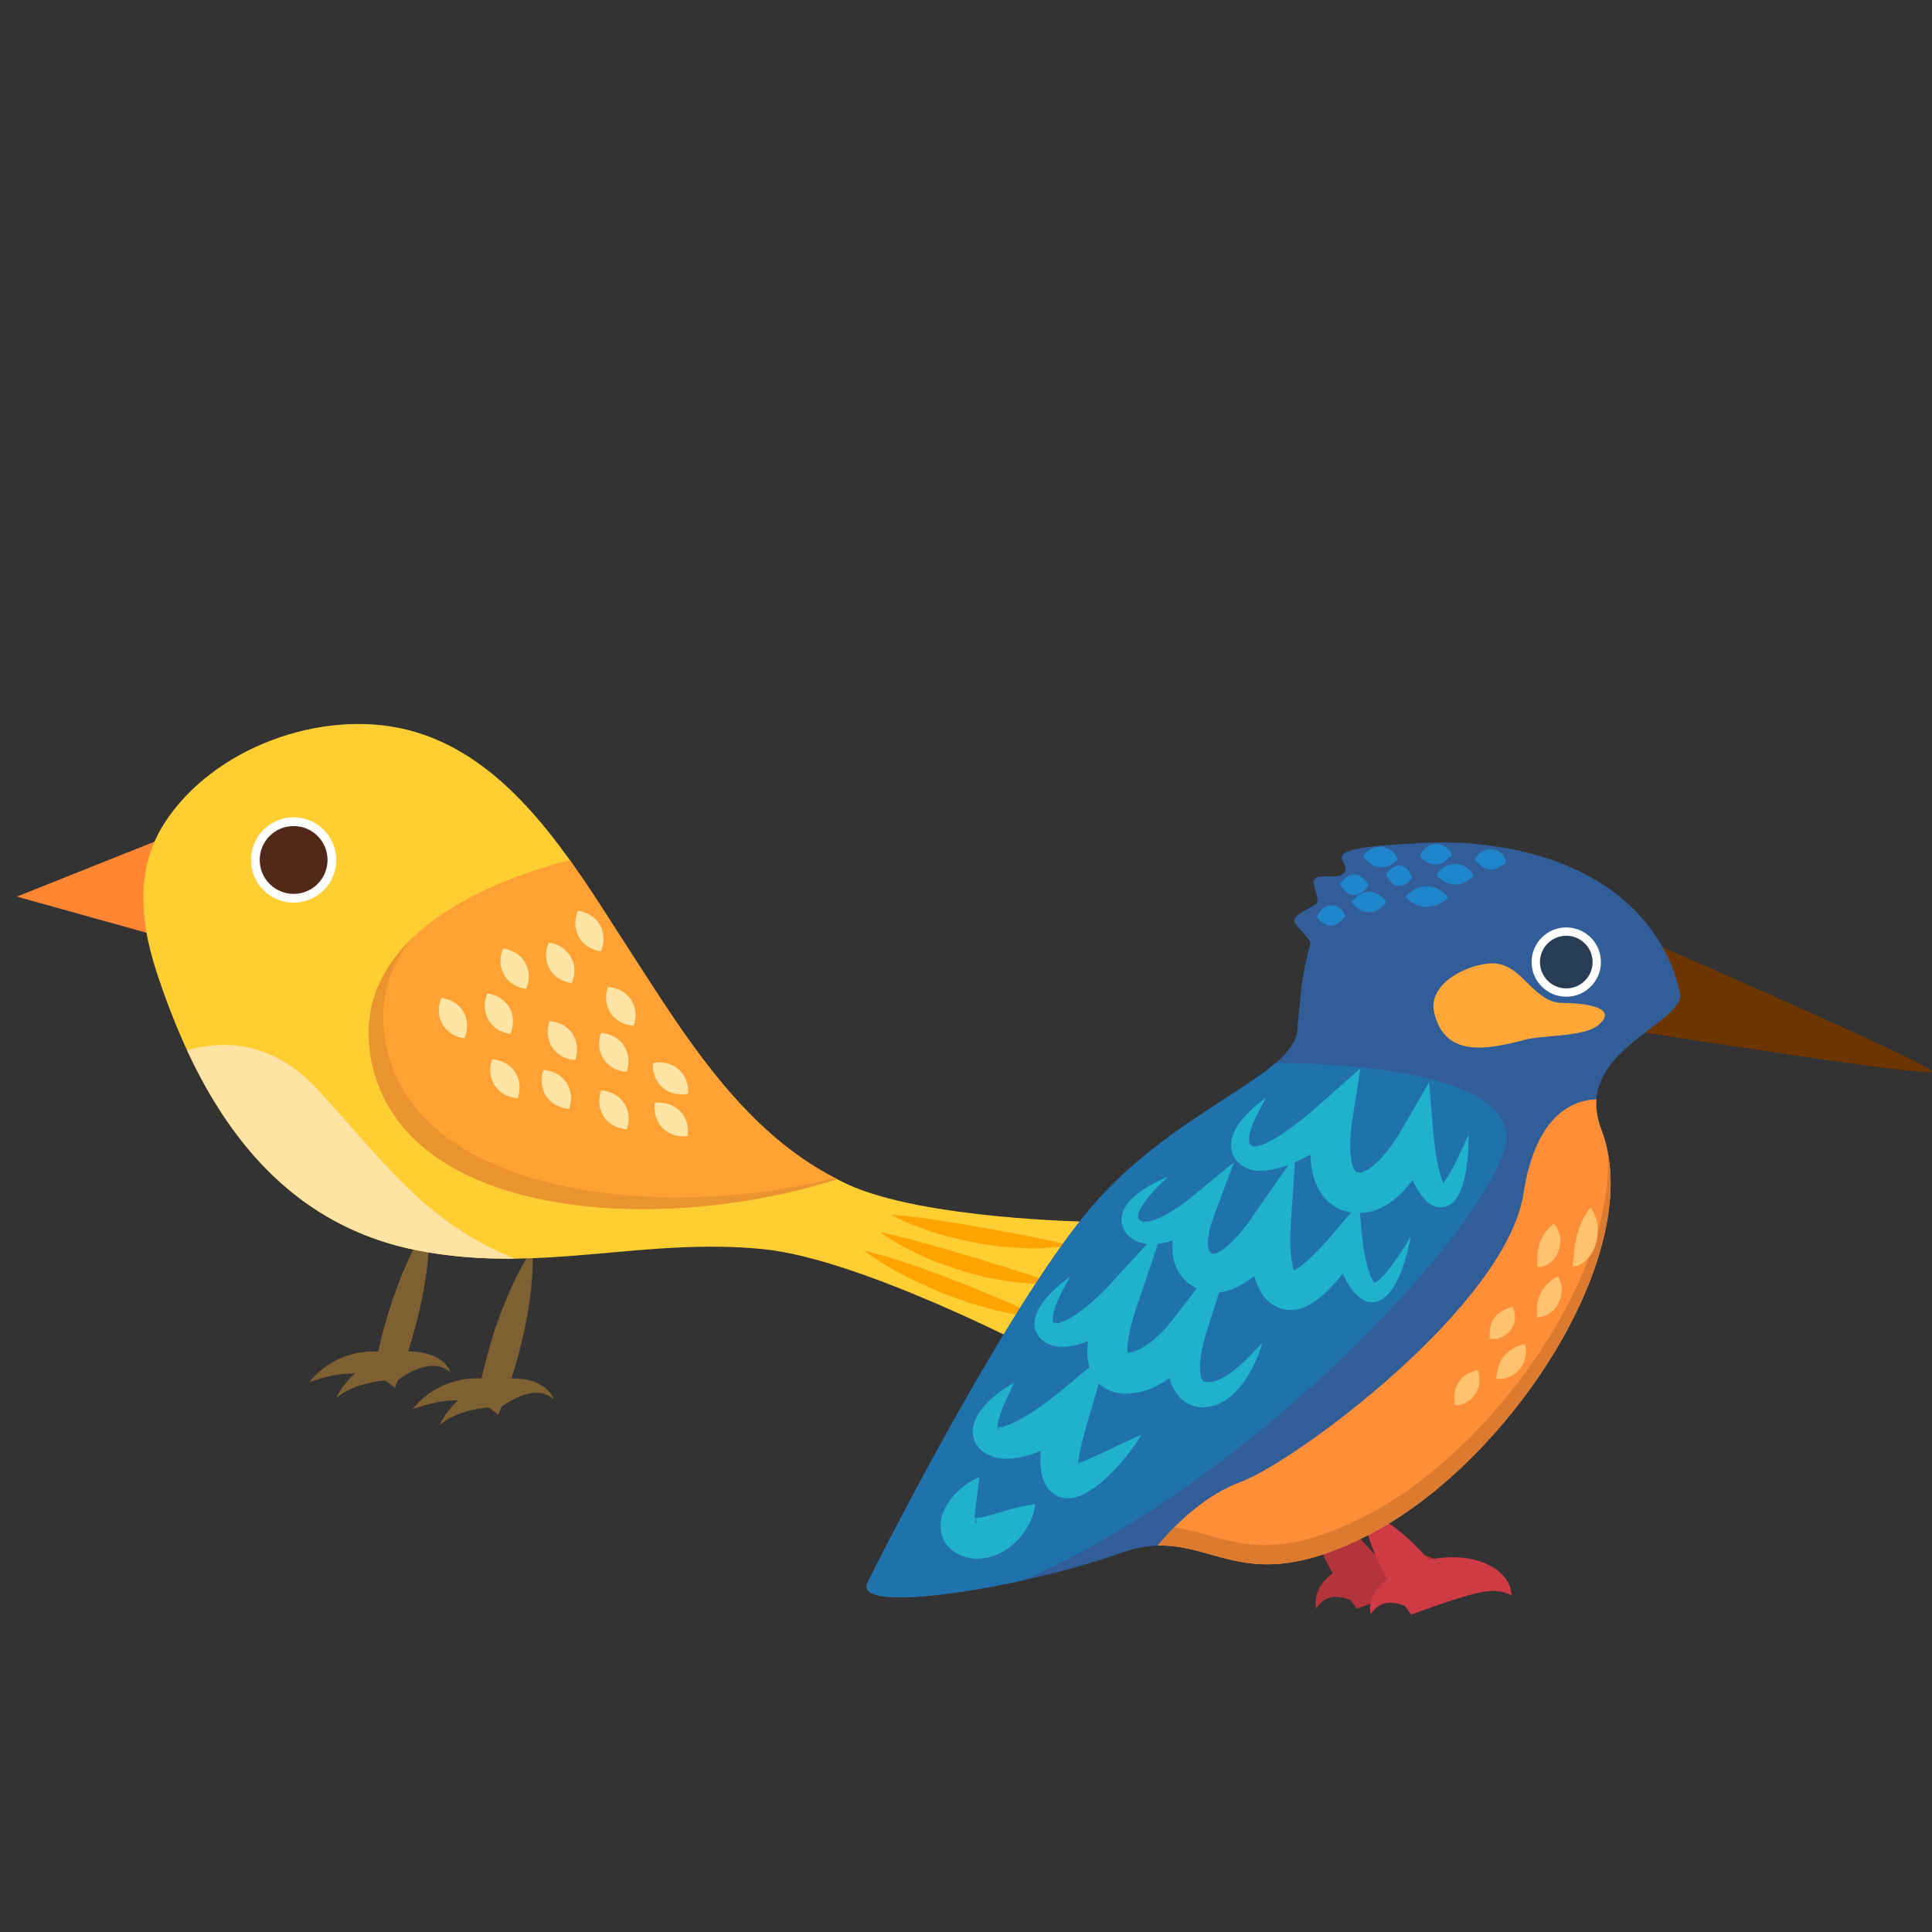 <?xml version="1.0" encoding="utf-8"?>
<!-- Generator: Adobe Illustrator 16.0.0, SVG Export Plug-In . SVG Version: 6.00 Build 0)  -->
<!DOCTYPE svg PUBLIC "-//W3C//DTD SVG 1.1//EN" "http://www.w3.org/Graphics/SVG/1.1/DTD/svg11.dtd">
<svg version="1.1" id="Capa_1" xmlns="http://www.w3.org/2000/svg" xmlns:xlink="http://www.w3.org/1999/xlink" x="0px" y="0px"
	 width="300px" height="300px" viewBox="0 0 300 300" enable-background="new 0 0 300 300" xml:space="preserve">
<rect x="0" y="0" width="300" height="300" fill="#333333" stroke="none"/>
<g>
	<g>
		<g>
			<path fill="#7E6033" d="M82.663,194.032c0.033,0.512,0.057,1.021,0.05,1.521c-0.007,0.5,0.002,1.005-0.024,1.5
				c-0.036,0.995-0.113,1.978-0.214,2.955c-0.203,1.952-0.51,3.876-0.89,5.779c-0.377,1.904-0.857,3.78-1.376,5.645
				c-0.27,0.929-0.543,1.857-0.85,2.776c-0.294,0.923-0.622,1.836-0.96,2.746l-1.019,2.742l-1.764-1.386
				c-0.044-0.035-0.296-0.144-0.482-0.204c-0.197-0.078-0.418-0.13-0.63-0.201c-0.437-0.119-0.889-0.228-1.354-0.288
				c-0.463-0.085-0.94-0.129-1.422-0.147c-0.484-0.038-0.972-0.021-1.47-0.008c-0.493,0.039-1.001,0.059-1.504,0.146
				c-0.51,0.062-1.018,0.163-1.533,0.278c-0.525,0.091-1.029,0.262-1.561,0.396c-0.52,0.159-1.039,0.344-1.59,0.503
				c0.179-0.218,0.368-0.426,0.56-0.636c0.194-0.206,0.377-0.436,0.595-0.616c0.436-0.355,0.846-0.786,1.334-1.094l0.724-0.494
				l0.77-0.428c0.258-0.148,0.524-0.279,0.801-0.388c0.275-0.113,0.549-0.239,0.832-0.343c0.57-0.189,1.15-0.368,1.75-0.492
				c0.599-0.119,1.211-0.208,1.833-0.245c0.621-0.042,1.25-0.021,1.886,0.025c0.321,0.031,0.636,0.07,0.963,0.136
				c0.343,0.064,0.611,0.116,1.075,0.271l-2.782,1.356c0.183-0.954,0.377-1.904,0.604-2.846c0.215-0.944,0.462-1.88,0.714-2.814
				c0.523-1.863,1.087-3.715,1.752-5.538c0.663-1.824,1.399-3.628,2.239-5.403c0.421-0.887,0.865-1.768,1.351-2.637
				c0.233-0.437,0.504-0.863,0.757-1.295S82.369,194.452,82.663,194.032z"/>
		</g>
		<g>
			<path fill="#7E6033" d="M75.679,214.432c0,0,0.043-0.01,0.125-0.027c0.095-0.021,0.252-0.064,0.407-0.09
				c0.326-0.064,0.779-0.137,1.324-0.195c0.543-0.061,1.179-0.101,1.861-0.099c0.686,0.013,1.409,0.042,2.137,0.185
				c0.357,0.048,0.722,0.16,1.066,0.252c0.345,0.097,0.681,0.254,0.992,0.375c0.307,0.173,0.597,0.323,0.851,0.501
				c0.244,0.202,0.475,0.373,0.659,0.561c0.166,0.201,0.318,0.386,0.453,0.549c0.126,0.162,0.193,0.339,0.267,0.462
				c0.132,0.254,0.207,0.398,0.207,0.398s-0.13-0.098-0.359-0.268c-0.118-0.077-0.235-0.193-0.407-0.277
				c-0.169-0.077-0.359-0.164-0.566-0.26c-0.211-0.074-0.457-0.115-0.69-0.177c-0.247-0.038-0.516-0.04-0.771-0.06
				c-0.277,0.029-0.542,0.027-0.82,0.08c-0.281,0.06-0.549,0.096-0.828,0.192c-0.545,0.143-1.083,0.383-1.567,0.608
				c-0.486,0.238-0.926,0.488-1.29,0.721c-0.364,0.23-0.656,0.437-0.844,0.583c-0.104,0.074-0.146,0.122-0.189,0.157
				c-0.055,0.043-0.083,0.066-0.083,0.066L75.679,214.432z"/>
		</g>
		<g>
			<path fill="#7E6033" d="M77.402,218.514c0,0-0.15,0.001-0.412,0.002c-0.225-0.007-0.567-0.005-1.018,0.035
				c-0.447,0.016-0.954,0.101-1.518,0.17c-0.286,0.03-0.557,0.108-0.852,0.163c-0.288,0.064-0.595,0.115-0.886,0.196
				c-0.289,0.09-0.578,0.181-0.863,0.27c-0.286,0.094-0.587,0.169-0.835,0.299c-0.263,0.121-0.517,0.237-0.758,0.348
				c-0.235,0.121-0.5,0.201-0.678,0.344c-0.794,0.54-1.324,0.899-1.324,0.899s0.33-0.571,0.824-1.428
				c0.117-0.235,0.313-0.413,0.488-0.647c0.187-0.226,0.383-0.465,0.587-0.712c0.2-0.264,0.447-0.472,0.689-0.708
				c0.249-0.233,0.501-0.472,0.754-0.709c0.26-0.229,0.537-0.429,0.806-0.643c0.272-0.204,0.536-0.433,0.81-0.605
				c0.543-0.357,1.054-0.715,1.52-0.968c0.448-0.27,0.867-0.484,1.179-0.631c0.275-0.135,0.432-0.212,0.432-0.212L77.402,218.514z"
				/>
		</g>
	</g>
	<g>
		<g>
			<path fill="#7E6033" d="M66.616,189.848c0.033,0.512,0.057,1.021,0.05,1.521c-0.007,0.5,0.002,1.005-0.024,1.5
				c-0.036,0.995-0.113,1.979-0.214,2.955c-0.203,1.953-0.51,3.877-0.89,5.78c-0.377,1.904-0.857,3.779-1.376,5.644
				c-0.27,0.93-0.543,1.858-0.85,2.777c-0.294,0.923-0.622,1.836-0.96,2.746l-1.019,2.743l-1.764-1.388
				c-0.044-0.034-0.296-0.143-0.482-0.204c-0.197-0.077-0.418-0.129-0.63-0.2c-0.437-0.119-0.889-0.228-1.354-0.288
				c-0.463-0.085-0.94-0.129-1.422-0.147c-0.484-0.039-0.972-0.021-1.47-0.009c-0.493,0.039-1.001,0.06-1.504,0.147
				c-0.51,0.061-1.018,0.162-1.533,0.278c-0.525,0.09-1.029,0.262-1.561,0.396c-0.52,0.159-1.039,0.344-1.59,0.503
				c0.179-0.218,0.368-0.426,0.56-0.636c0.194-0.206,0.377-0.436,0.595-0.616c0.437-0.355,0.847-0.786,1.335-1.094l0.724-0.494
				l0.771-0.428c0.258-0.148,0.524-0.279,0.801-0.388c0.275-0.114,0.549-0.239,0.832-0.344c0.57-0.188,1.15-0.368,1.75-0.491
				c0.599-0.12,1.211-0.208,1.833-0.246c0.621-0.041,1.25-0.021,1.886,0.026c0.321,0.031,0.637,0.07,0.964,0.136
				c0.343,0.064,0.61,0.117,1.075,0.271l-2.782,1.355c0.183-0.954,0.377-1.904,0.604-2.846c0.215-0.944,0.462-1.88,0.714-2.814
				c0.523-1.863,1.087-3.716,1.752-5.539c0.663-1.824,1.399-3.628,2.239-5.402c0.421-0.888,0.865-1.769,1.351-2.637
				c0.233-0.438,0.504-0.864,0.757-1.296S66.322,190.268,66.616,189.848z"/>
		</g>
		<g>
			<path fill="#7E6033" d="M59.632,210.248c0,0,0.043-0.01,0.125-0.027c0.094-0.021,0.252-0.064,0.407-0.09
				c0.327-0.064,0.78-0.137,1.324-0.195c0.543-0.061,1.179-0.101,1.86-0.099c0.686,0.014,1.409,0.042,2.137,0.186
				c0.357,0.048,0.722,0.16,1.066,0.251c0.346,0.098,0.681,0.255,0.992,0.375c0.307,0.174,0.598,0.324,0.851,0.502
				c0.244,0.202,0.475,0.373,0.659,0.561c0.166,0.201,0.318,0.386,0.453,0.549c0.126,0.162,0.194,0.339,0.267,0.462
				c0.132,0.254,0.207,0.398,0.207,0.398s-0.13-0.098-0.359-0.268c-0.118-0.077-0.235-0.193-0.407-0.277
				c-0.168-0.077-0.359-0.164-0.566-0.26c-0.211-0.074-0.457-0.116-0.69-0.177c-0.247-0.038-0.516-0.04-0.771-0.06
				c-0.278,0.028-0.542,0.027-0.82,0.08c-0.281,0.06-0.549,0.096-0.828,0.191c-0.545,0.144-1.083,0.384-1.567,0.609
				c-0.486,0.237-0.926,0.488-1.291,0.72c-0.364,0.231-0.656,0.437-0.844,0.583c-0.104,0.074-0.146,0.122-0.188,0.158
				c-0.055,0.043-0.084,0.065-0.084,0.065L59.632,210.248z"/>
		</g>
		<g>
			<path fill="#7E6033" d="M61.354,214.33c0,0-0.149,0-0.412,0.001c-0.225-0.006-0.567-0.004-1.018,0.036
				c-0.447,0.016-0.954,0.101-1.518,0.17c-0.286,0.03-0.557,0.108-0.851,0.163c-0.288,0.064-0.596,0.115-0.886,0.196
				c-0.289,0.09-0.578,0.181-0.863,0.27c-0.286,0.094-0.587,0.168-0.835,0.299c-0.263,0.12-0.517,0.236-0.758,0.347
				c-0.235,0.122-0.5,0.201-0.678,0.344c-0.794,0.54-1.324,0.899-1.324,0.899s0.33-0.571,0.824-1.428
				c0.117-0.235,0.313-0.413,0.488-0.646c0.187-0.227,0.383-0.465,0.587-0.712c0.2-0.264,0.447-0.472,0.689-0.708
				c0.249-0.233,0.501-0.472,0.754-0.709c0.26-0.23,0.537-0.429,0.806-0.644c0.273-0.203,0.536-0.432,0.81-0.604
				c0.543-0.357,1.054-0.715,1.52-0.968c0.448-0.27,0.867-0.484,1.178-0.631c0.275-0.135,0.432-0.212,0.432-0.212L61.354,214.33z"/>
		</g>
	</g>
	<polygon fill="#FF8633" points="27.43,129.324 2.614,139.224 28.375,146.406 	"/>
	<path fill="#FFCE33" d="M25.544,127.802c7.549-11.733,24.414-17.772,37.616-14.501c16.069,3.979,25.614,20.421,33.987,33.347
		c7.519,11.606,15.229,24.457,26.643,32.673c2.538,1.825,5.127,3.323,7.767,4.554c11.709,5.455,37.736,5.844,37.736,5.844
		l-8.932,19.746c0,0-26.852-14.003-41.834-15.497c-18.797-1.877-34.685,3.953-53.783,0.179
		c-23.353-4.618-34.191-24.321-40.369-43.022C21.25,141.668,21.524,134.051,25.544,127.802z"/>
	<g>
		<circle fill="#FFFFFF" cx="45.594" cy="133.535" r="6.625"/>
		<circle fill="#522918" cx="45.594" cy="133.535" r="5.266"/>
	</g>
	<path fill="#FFA133" d="M57.841,165.467c5.542,24.063,44.936,26.345,72.142,17.634c-2.097-1.072-4.163-2.318-6.193-3.78
		c-11.414-8.216-19.124-21.066-26.643-32.673c-2.706-4.178-5.537-8.722-8.668-13.095C78.756,136.017,53.032,144.593,57.841,165.467z
		"/>
	<path fill="#EA942F" d="M60.105,162.976c-1.631-7.076,0.25-12.738,3.825-17.228c-4.976,4.83-8.036,11.265-6.089,19.719
		c5.542,24.063,44.936,26.345,72.142,17.634c-0.107-0.056-0.215-0.116-0.321-0.173C102.608,189.754,65.317,185.603,60.105,162.976z"
		/>
	<g>
		<g>
			<path fill="#FFE5A5" d="M89.737,141.434c0,0,0.045,0.007,0.129,0.02c0.079,0.016,0.219,0.025,0.35,0.065
				c0.285,0.065,0.649,0.182,1.027,0.356c0.754,0.35,1.475,0.979,1.924,1.763c0.448,0.784,0.625,1.723,0.539,2.551
				c-0.043,0.415-0.129,0.789-0.22,1.067s-0.173,0.456-0.173,0.456s-0.194-0.019-0.48-0.083c-0.285-0.065-0.651-0.181-1.03-0.355
				c-0.756-0.349-1.474-0.979-1.919-1.765c-0.445-0.786-0.618-1.726-0.535-2.553c0.042-0.414,0.128-0.788,0.217-1.066
				c0.033-0.132,0.096-0.257,0.123-0.333C89.721,141.476,89.737,141.434,89.737,141.434z"/>
		</g>
		<g>
			<path fill="#FFE5A5" d="M78.12,147.278c0,0,0.045,0.007,0.129,0.02c0.079,0.016,0.219,0.025,0.35,0.065
				c0.285,0.065,0.649,0.182,1.027,0.357c0.754,0.35,1.475,0.979,1.924,1.763c0.448,0.784,0.625,1.723,0.539,2.551
				c-0.043,0.415-0.129,0.789-0.22,1.067c-0.09,0.279-0.173,0.456-0.173,0.456s-0.194-0.02-0.48-0.084
				c-0.286-0.064-0.651-0.181-1.03-0.355c-0.756-0.349-1.474-0.979-1.919-1.765c-0.445-0.786-0.619-1.727-0.535-2.554
				c0.042-0.414,0.128-0.788,0.217-1.066c0.033-0.132,0.096-0.257,0.123-0.333C78.104,147.32,78.12,147.278,78.12,147.278z"/>
		</g>
		<g>
			<path fill="#FFE5A5" d="M75.673,154.266c0,0,0.045,0.007,0.129,0.021c0.079,0.016,0.219,0.025,0.35,0.064
				c0.285,0.065,0.649,0.183,1.027,0.356c0.754,0.351,1.475,0.979,1.924,1.764c0.448,0.783,0.625,1.723,0.54,2.551
				c-0.043,0.415-0.13,0.789-0.22,1.067c-0.09,0.279-0.173,0.456-0.173,0.456s-0.194-0.02-0.48-0.084
				c-0.286-0.064-0.651-0.181-1.03-0.355c-0.756-0.349-1.474-0.979-1.92-1.766c-0.445-0.785-0.619-1.727-0.535-2.554
				c0.043-0.414,0.128-0.787,0.217-1.065c0.033-0.133,0.096-0.258,0.123-0.334C75.657,154.308,75.673,154.266,75.673,154.266z"/>
		</g>
		<g>
			<path fill="#FFE5A5" d="M84.394,166.146c0,0,0.045,0.004,0.13,0.012c0.08,0.011,0.22,0.011,0.353,0.042
				c0.289,0.046,0.66,0.139,1.048,0.288c0.776,0.3,1.536,0.881,2.035,1.634c0.499,0.753,0.736,1.678,0.705,2.51
				c-0.016,0.417-0.078,0.796-0.149,1.08s-0.143,0.466-0.143,0.466s-0.195-0.007-0.485-0.052c-0.289-0.046-0.662-0.139-1.051-0.287
				c-0.777-0.299-1.535-0.882-2.031-1.637c-0.496-0.755-0.73-1.682-0.701-2.513c0.016-0.416,0.077-0.795,0.147-1.078
				c0.024-0.134,0.079-0.264,0.101-0.341C84.379,166.189,84.394,166.146,84.394,166.146z"/>
		</g>
		<g>
			<path fill="#FFE5A5" d="M101.682,171.266c0,0,0.045-0.005,0.129-0.014c0.081-0.006,0.218-0.033,0.354-0.029
				c0.292-0.011,0.675,0.008,1.085,0.078c0.819,0.142,1.679,0.562,2.316,1.201c0.637,0.641,1.052,1.502,1.185,2.323
				c0.066,0.412,0.08,0.796,0.065,1.088c-0.015,0.293-0.048,0.485-0.048,0.485s-0.193,0.032-0.485,0.044
				c-0.293,0.012-0.677-0.005-1.087-0.075c-0.821-0.141-1.678-0.563-2.313-1.205c-0.634-0.644-1.047-1.507-1.181-2.327
				c-0.067-0.411-0.082-0.794-0.068-1.086c-0.002-0.137,0.026-0.273,0.032-0.354C101.677,171.311,101.682,171.266,101.682,171.266z"
				/>
		</g>
		<g>
			<path fill="#FFE5A5" d="M93.331,169.316c0,0,0.045,0.004,0.13,0.012c0.08,0.011,0.22,0.011,0.353,0.042
				c0.289,0.046,0.66,0.139,1.049,0.289c0.775,0.3,1.536,0.88,2.035,1.633c0.499,0.753,0.737,1.679,0.706,2.511
				c-0.016,0.417-0.078,0.796-0.149,1.08s-0.143,0.466-0.143,0.466s-0.195-0.007-0.485-0.052c-0.289-0.046-0.662-0.139-1.051-0.288
				c-0.777-0.299-1.535-0.881-2.031-1.636c-0.496-0.756-0.73-1.683-0.701-2.514c0.015-0.416,0.076-0.795,0.146-1.078
				c0.024-0.134,0.079-0.264,0.101-0.341C93.317,169.359,93.331,169.316,93.331,169.316z"/>
		</g>
		<g>
			<path fill="#FFE5A5" d="M101.39,165.077c0,0,0.044-0.008,0.128-0.023c0.08-0.012,0.215-0.049,0.352-0.055
				c0.29-0.033,0.673-0.044,1.088-0.004c0.828,0.08,1.716,0.435,2.399,1.025c0.683,0.591,1.161,1.419,1.355,2.229
				c0.097,0.405,0.139,0.787,0.146,1.08c0.007,0.293-0.012,0.487-0.012,0.487s-0.19,0.046-0.481,0.08
				c-0.291,0.033-0.675,0.045-1.09,0.006c-0.829-0.078-1.715-0.436-2.396-1.029c-0.68-0.595-1.156-1.424-1.352-2.232
				c-0.097-0.405-0.14-0.786-0.148-1.078c-0.013-0.136,0.005-0.274,0.005-0.355C101.388,165.122,101.39,165.077,101.39,165.077z"/>
		</g>
		<g>
			<path fill="#FFE5A5" d="M76.409,164.488c0,0,0.045,0.004,0.13,0.012c0.08,0.011,0.22,0.011,0.353,0.042
				c0.289,0.046,0.66,0.139,1.049,0.288c0.775,0.3,1.536,0.881,2.035,1.633c0.499,0.753,0.736,1.679,0.706,2.511
				c-0.016,0.417-0.078,0.796-0.149,1.08s-0.143,0.466-0.143,0.466s-0.195-0.007-0.485-0.052c-0.289-0.046-0.662-0.139-1.051-0.287
				c-0.777-0.299-1.535-0.881-2.031-1.636c-0.496-0.756-0.73-1.683-0.701-2.514c0.015-0.416,0.076-0.795,0.146-1.078
				c0.024-0.134,0.079-0.264,0.101-0.341C76.395,164.531,76.409,164.488,76.409,164.488z"/>
		</g>
		<g>
			<path fill="#FFE5A5" d="M85.334,158.57c0,0,0.045,0.004,0.13,0.012c0.08,0.011,0.22,0.011,0.353,0.041
				c0.289,0.047,0.66,0.14,1.048,0.289c0.776,0.3,1.536,0.88,2.036,1.633c0.499,0.753,0.736,1.678,0.706,2.51
				c-0.016,0.417-0.078,0.796-0.149,1.08s-0.143,0.466-0.143,0.466s-0.195-0.007-0.485-0.052c-0.289-0.046-0.662-0.138-1.051-0.287
				c-0.777-0.299-1.535-0.881-2.031-1.636c-0.496-0.755-0.73-1.682-0.701-2.513c0.016-0.416,0.076-0.795,0.146-1.078
				c0.024-0.134,0.079-0.264,0.101-0.341C85.32,158.613,85.334,158.57,85.334,158.57z"/>
		</g>
		<g>
			<path fill="#FFE5A5" d="M94.405,153.252c0,0,0.045,0.004,0.13,0.012c0.08,0.011,0.22,0.011,0.353,0.042
				c0.289,0.046,0.66,0.139,1.048,0.288c0.776,0.3,1.536,0.881,2.036,1.634c0.499,0.753,0.736,1.678,0.705,2.51
				c-0.016,0.417-0.078,0.796-0.149,1.08s-0.143,0.466-0.143,0.466s-0.195-0.007-0.485-0.052c-0.289-0.046-0.662-0.139-1.051-0.287
				c-0.777-0.299-1.535-0.882-2.031-1.637c-0.495-0.755-0.73-1.682-0.701-2.513c0.015-0.416,0.076-0.795,0.146-1.078
				c0.024-0.134,0.079-0.264,0.101-0.341C94.391,153.295,94.405,153.252,94.405,153.252z"/>
		</g>
		<g>
			<path fill="#FFE5A5" d="M68.551,154.947c0,0,0.045,0.007,0.129,0.021c0.079,0.016,0.219,0.025,0.35,0.064
				c0.285,0.065,0.649,0.183,1.027,0.356c0.754,0.351,1.475,0.979,1.924,1.764c0.449,0.783,0.625,1.723,0.54,2.551
				c-0.043,0.415-0.13,0.789-0.22,1.067c-0.09,0.279-0.173,0.456-0.173,0.456s-0.194-0.02-0.48-0.084
				c-0.286-0.064-0.651-0.181-1.03-0.355c-0.756-0.349-1.474-0.979-1.92-1.766c-0.445-0.785-0.619-1.727-0.535-2.554
				c0.043-0.414,0.128-0.787,0.217-1.065c0.033-0.133,0.096-0.258,0.123-0.334C68.534,154.989,68.551,154.947,68.551,154.947z"/>
		</g>
		<g>
			<path fill="#FFE5A5" d="M85.204,146.374c0,0,0.045,0.007,0.129,0.02c0.079,0.016,0.219,0.025,0.35,0.065
				c0.285,0.065,0.649,0.182,1.027,0.357c0.754,0.35,1.475,0.979,1.924,1.763c0.448,0.784,0.625,1.723,0.539,2.551
				c-0.043,0.415-0.129,0.789-0.22,1.067c-0.09,0.279-0.173,0.456-0.173,0.456s-0.194-0.02-0.48-0.084
				c-0.286-0.064-0.651-0.181-1.03-0.355c-0.756-0.349-1.474-0.979-1.919-1.765c-0.445-0.786-0.619-1.727-0.535-2.554
				c0.042-0.414,0.128-0.788,0.217-1.066c0.033-0.132,0.096-0.257,0.123-0.333C85.188,146.416,85.204,146.374,85.204,146.374z"/>
		</g>
		<g>
			<path fill="#FFE5A5" d="M93.313,160.396c0,0,0.045,0.004,0.13,0.012c0.08,0.011,0.22,0.011,0.353,0.042
				c0.289,0.046,0.66,0.139,1.049,0.289c0.775,0.3,1.536,0.88,2.035,1.633c0.499,0.753,0.737,1.679,0.706,2.511
				c-0.016,0.417-0.078,0.796-0.149,1.08s-0.143,0.466-0.143,0.466s-0.195-0.007-0.485-0.052c-0.289-0.046-0.662-0.139-1.051-0.288
				c-0.777-0.299-1.535-0.881-2.031-1.636c-0.496-0.756-0.73-1.683-0.701-2.514c0.015-0.416,0.076-0.795,0.146-1.078
				c0.024-0.134,0.079-0.264,0.101-0.341C93.298,160.439,93.313,160.396,93.313,160.396z"/>
		</g>
	</g>
	<path fill="#FFE3A4" d="M49.188,169.045c-7.149-7.68-14.915-7.461-20.136-5.956c6.707,14.464,17.328,27.425,35.692,31.057
		c5.255,1.039,10.265,1.348,15.163,1.292C65.637,189.665,59.136,179.729,49.188,169.045z"/>
	<g>
		<g>
			<path fill="#FFA400" d="M138.424,188.631c0,0,0.452,0.027,1.229,0.094c0.774,0.077,1.876,0.181,3.184,0.357
				c1.305,0.182,2.831,0.362,4.438,0.652c0.807,0.133,1.647,0.232,2.49,0.388c0.847,0.135,1.696,0.327,2.557,0.447
				c0.856,0.147,1.714,0.291,2.554,0.459c0.421,0.077,0.837,0.163,1.247,0.256c0.413,0.072,0.821,0.144,1.223,0.214
				c0.804,0.128,1.577,0.297,2.313,0.449c0.736,0.142,1.43,0.325,2.075,0.431c1.29,0.233,2.368,0.488,3.126,0.68
				c0.757,0.19,1.192,0.329,1.192,0.329s-0.441,0.081-1.217,0.171c-0.775,0.091-1.888,0.201-3.227,0.262
				c-0.672,0.053-1.393,0.032-2.155-0.003c-0.763-0.028-1.569-0.05-2.399-0.12c-0.833-0.053-1.693-0.112-2.555-0.254
				c-0.865-0.114-1.741-0.256-2.617-0.394c-1.75-0.297-3.469-0.738-5.078-1.152c-0.802-0.217-1.566-0.474-2.292-0.704
				c-0.729-0.219-1.407-0.469-2.028-0.715C139.986,189.545,138.424,188.631,138.424,188.631z"/>
		</g>
		<g>
			<path fill="#FFA400" d="M136.724,191.349c0,0,0.444,0.087,1.206,0.254c0.755,0.177,1.834,0.419,3.106,0.758
				c1.27,0.342,2.758,0.709,4.314,1.192c0.786,0.222,1.604,0.426,2.42,0.679c0.821,0.238,1.642,0.521,2.481,0.739
				c0.831,0.245,1.664,0.487,2.477,0.75c0.407,0.132,0.81,0.263,1.208,0.393c0.402,0.117,0.799,0.232,1.188,0.346
				c1.564,0.438,3.001,0.987,4.257,1.353c1.255,0.369,2.298,0.738,3.03,1.009s1.149,0.455,1.149,0.455s-0.446,0.033-1.227,0.04
				c-0.779,0.008-1.896-0.001-3.232-0.084c-0.674-0.021-1.39-0.108-2.142-0.233c-0.754-0.113-1.554-0.225-2.37-0.386
				c-0.82-0.149-1.672-0.292-2.51-0.535c-0.847-0.214-1.7-0.457-2.555-0.695c-1.707-0.485-3.356-1.146-4.906-1.74
				c-0.77-0.312-1.496-0.662-2.188-0.98c-0.695-0.309-1.339-0.636-1.923-0.96C138.149,192.462,136.724,191.349,136.724,191.349z"/>
		</g>
		<g>
			<path fill="#FFA400" d="M134.119,194.18c0,0,0.457,0.1,1.239,0.301c0.78,0.206,1.886,0.509,3.192,0.919
				c1.305,0.412,2.822,0.894,4.417,1.477c0.792,0.307,1.635,0.558,2.465,0.88c0.831,0.318,1.675,0.642,2.519,0.966
				c0.843,0.321,1.688,0.64,2.511,0.978c0.831,0.313,1.62,0.71,2.414,0.999c0.791,0.3,1.541,0.632,2.257,0.939
				c0.72,0.294,1.385,0.628,2.011,0.894c1.256,0.517,2.292,1.008,3.018,1.364c0.725,0.355,1.135,0.589,1.135,0.589
				s-0.464-0.02-1.268-0.105c-0.803-0.086-1.951-0.227-3.315-0.468c-0.684-0.116-1.406-0.294-2.172-0.488
				c-0.766-0.191-1.576-0.386-2.401-0.632c-0.831-0.229-1.673-0.504-2.525-0.8c-0.854-0.289-1.713-0.607-2.573-0.922
				c-1.7-0.678-3.381-1.404-4.926-2.151c-0.777-0.362-1.509-0.758-2.207-1.12c-0.703-0.352-1.346-0.732-1.94-1.081
				C135.582,195.342,134.119,194.18,134.119,194.18z"/>
		</g>
	</g>
</g>
<g>
	<g>
		<g>
			<path fill="#B4343C" d="M203.212,233.371c1.368,0.545,2.524,1.243,3.634,1.978c1.099,0.74,2.107,1.547,3.066,2.39
				c0.953,0.848,1.842,1.741,2.68,2.673c0.845,0.926,1.624,1.899,2.362,2.903l-4.259-1.245c0.445-0.171,0.746-0.264,1.109-0.379
				c0.35-0.105,0.699-0.198,1.049-0.286c0.703-0.166,1.412-0.3,2.136-0.388c1.443-0.169,2.941-0.191,4.464,0.056
				c0.761,0.12,1.527,0.313,2.278,0.586c0.377,0.153,0.748,0.296,1.111,0.492c0.36,0.191,0.716,0.401,1.051,0.646
				c0.333,0.244,0.649,0.521,0.938,0.81c0.279,0.315,0.544,0.619,0.749,0.977c0.21,0.345,0.384,0.707,0.491,1.084
				c0.107,0.378,0.17,0.755,0.176,1.13c-0.364-0.146-0.654-0.306-0.993-0.388c-0.307-0.109-0.625-0.166-0.915-0.215
				c-0.296-0.042-0.581-0.064-0.855-0.069c-0.286,0.007-0.545,0.003-0.817,0.04c-0.531,0.046-1.047,0.14-1.561,0.246l-0.775,0.184
				l-0.774,0.207c-1.036,0.3-2.085,0.622-3.143,0.98l-1.588,0.536l-0.786,0.272l-0.701,0.251l-2.67,0.957l-1.59-2.202
				c-0.729-1.011-1.417-2.051-2.04-3.139c-0.63-1.083-1.209-2.202-1.723-3.369c-0.509-1.172-0.968-2.379-1.336-3.652
				C203.622,236.155,203.311,234.841,203.212,233.371z"/>
		</g>
		<g>
			<path fill="#B4343C" d="M211.329,249.382c0.01,0.002-0.057-0.021-0.078-0.05c-0.021-0.026-0.022-0.068-0.118-0.124
				c-0.151-0.113-0.41-0.262-0.732-0.428c-0.321-0.16-0.716-0.336-1.142-0.475c-0.216-0.074-0.439-0.14-0.663-0.188
				c-0.24-0.065-0.451-0.084-0.698-0.122c-0.228-0.02-0.464-0.028-0.7-0.021c-0.209,0.032-0.479,0.029-0.678,0.106
				c-0.214,0.063-0.452,0.124-0.632,0.24c-0.191,0.105-0.406,0.205-0.548,0.349c-0.154,0.134-0.312,0.264-0.44,0.392
				c-0.11,0.143-0.207,0.268-0.286,0.37c-0.163,0.221-0.257,0.347-0.257,0.347s-0.017-0.155-0.045-0.428
				c-0.012-0.145-0.026-0.319-0.042-0.521c0.008-0.199,0.035-0.428,0.065-0.69c0.016-0.271,0.113-0.536,0.211-0.841
				c0.086-0.315,0.251-0.604,0.43-0.923c0.168-0.337,0.417-0.596,0.662-0.914c0.256-0.284,0.545-0.56,0.849-0.817
				c0.304-0.233,0.628-0.494,0.952-0.684c0.328-0.212,0.658-0.396,0.983-0.556c0.653-0.332,1.283-0.573,1.837-0.76
				c0.555-0.18,1.026-0.308,1.385-0.378c0.159-0.041,0.358-0.059,0.473-0.073c0.115-0.015,0.121-0.026,0.131-0.025L211.329,249.382z
				"/>
		</g>
	</g>
	<g>
		<g>
			<path fill="#CE3B45" d="M211.674,234.285c1.368,0.545,2.524,1.244,3.633,1.978c1.1,0.74,2.108,1.547,3.066,2.391
				c0.953,0.847,1.842,1.741,2.68,2.672c0.844,0.927,1.624,1.9,2.361,2.903l-4.259-1.245c0.445-0.171,0.746-0.264,1.109-0.379
				c0.351-0.105,0.699-0.197,1.05-0.286c0.703-0.165,1.412-0.3,2.135-0.387c1.444-0.169,2.942-0.191,4.464,0.055
				c0.762,0.12,1.528,0.314,2.278,0.587c0.378,0.152,0.749,0.296,1.112,0.492c0.36,0.191,0.716,0.401,1.051,0.646
				c0.333,0.244,0.649,0.52,0.938,0.81c0.279,0.314,0.544,0.619,0.749,0.977c0.21,0.345,0.384,0.706,0.491,1.084
				s0.17,0.755,0.176,1.13c-0.364-0.146-0.654-0.306-0.993-0.388c-0.307-0.109-0.625-0.166-0.915-0.215
				c-0.296-0.042-0.581-0.064-0.856-0.069c-0.285,0.007-0.544,0.003-0.816,0.04c-0.531,0.046-1.047,0.139-1.562,0.246l-0.775,0.184
				l-0.774,0.207c-1.036,0.299-2.084,0.621-3.143,0.979l-1.588,0.537l-0.786,0.271l-0.702,0.251l-2.67,0.956l-1.589-2.202
				c-0.729-1.01-1.417-2.051-2.04-3.138c-0.629-1.083-1.208-2.203-1.722-3.37c-0.509-1.171-0.968-2.378-1.335-3.651
				C212.084,237.069,211.772,235.755,211.674,234.285z"/>
		</g>
		<g>
			<path fill="#CE3B45" d="M219.788,250.297c0.01,0.002-0.057-0.021-0.077-0.05c-0.022-0.026-0.023-0.069-0.118-0.124
				c-0.152-0.113-0.411-0.263-0.732-0.429c-0.321-0.159-0.716-0.336-1.141-0.475c-0.217-0.074-0.439-0.14-0.664-0.188
				c-0.24-0.065-0.45-0.084-0.697-0.122c-0.229-0.021-0.464-0.029-0.7-0.021c-0.21,0.032-0.48,0.03-0.678,0.107
				c-0.214,0.063-0.453,0.123-0.633,0.239c-0.191,0.105-0.406,0.205-0.547,0.349c-0.155,0.134-0.313,0.264-0.441,0.392
				c-0.11,0.143-0.207,0.268-0.286,0.37c-0.163,0.221-0.257,0.347-0.257,0.347s-0.017-0.155-0.045-0.428
				c-0.012-0.145-0.025-0.319-0.042-0.521c0.008-0.199,0.036-0.428,0.066-0.69c0.016-0.271,0.112-0.536,0.21-0.84
				c0.087-0.316,0.251-0.604,0.43-0.923c0.168-0.338,0.418-0.597,0.662-0.915c0.257-0.284,0.546-0.559,0.849-0.816
				c0.304-0.233,0.629-0.495,0.952-0.684c0.328-0.213,0.658-0.396,0.983-0.556c0.654-0.333,1.283-0.573,1.837-0.76
				c0.555-0.18,1.027-0.308,1.385-0.378c0.16-0.041,0.358-0.059,0.474-0.073c0.115-0.014,0.121-0.026,0.131-0.025L219.788,250.297z"
				/>
		</g>
	</g>
	<path fill="#6D3600" d="M257.935,146.994c0,0,42.264,18.397,42.064,19.394s-45.652-6.236-45.652-6.236L257.935,146.994z"/>
	<path fill="#315E98" d="M260.925,154.769c0,0-2.093-20.334-30.8-23.623c-4.094-0.469-8.188-0.358-11.214-0.143
		c-3.487,0.248-8.274,0.406-10.167,1.495c-1.211,0.698,0.973,2.147-0.149,3.14c-1.122,0.992-3.755-0.115-4.485,0.898
		c-0.579,0.802,0.993,3.059,0.3,3.737c-0.694,0.679-3.505,1.722-3.439,2.691c0.061,0.896,2.735,2.829,2.49,3.659
		c-1.616,5.461-1.696,10.876-2.042,13.529c-0.897,6.878-18.241,11.961-31.1,26.315c-12.857,14.353-32.894,53.826-35.584,59.208
		c-2.691,5.383,25.118,0.598,39.172-4.485c14.056-5.084,17.046,8.373,38.875-2.99c21.83-11.363,43.096-44.045,35.884-62.797
		C244.179,163.74,260.028,159.554,260.925,154.769z"/>
	<g>
		<circle fill="#FFFFFF" cx="243.209" cy="149.39" r="5.382"/>
		<circle fill="#283D54" cx="243.21" cy="149.39" r="4.087"/>
	</g>
	<path fill="#FFA738" d="M231.659,149.59c-3.728,0.083-10.09,3.1-8.93,7.768c1.684,6.774,7.904,5.729,14.084,4.087
		c2.78-0.738,9.148-0.416,11.357-2.257c3.225-2.688-1.772-3.426-5.571-3.453C237.992,155.702,236.345,149.486,231.659,149.59z"/>
	<path fill="#FF8E38" d="M236.581,185.272c-2.691,17.492-35.434,41.713-43.955,44.853c-4.937,1.818-9.57,5.895-12.857,9.876
		c9.577-0.313,14.574,7.796,33.013-1.802c21.83-11.363,43.096-44.045,35.884-62.797c-0.662-1.721-0.878-3.278-0.768-4.699
		C244.614,170.788,238.515,172.706,236.581,185.272z"/>
	<path fill="#DC7A30" d="M249.628,178.768c1.356,19.052-17.718,46.275-37.245,56.44c-16.446,8.562-22.198,3.035-30.047,1.962
		c-0.923,0.929-1.784,1.882-2.567,2.831c9.577-0.313,14.574,7.796,33.013-1.802C233.356,227.488,253.428,197.841,249.628,178.768z"
		/>
	<path fill="#2072AC" d="M233.89,175.854c-1.408-9.515-25.52-10.724-35.791-10.805c-5.814,5.03-18.073,10.583-27.78,21.418
		c-12.857,14.353-32.894,53.826-35.584,59.208c-1.895,3.787,11.317,2.54,24.209-0.303
		C197.97,228.202,235.315,185.474,233.89,175.854z"/>
	<g>
		<g>
			<path fill="#FFC26D" d="M246.971,187.52c0,0,0.138,0.152,0.303,0.433c0.173,0.279,0.367,0.682,0.531,1.174
				c0.329,0.98,0.424,2.319,0.109,3.629c-0.08,0.323-0.181,0.65-0.311,0.961c-0.107,0.313-0.29,0.614-0.448,0.896
				c-0.341,0.565-0.779,1.045-1.221,1.387c-0.213,0.174-0.466,0.296-0.664,0.401c-0.188,0.115-0.404,0.165-0.567,0.207
				c-0.329,0.082-0.523,0.082-0.523,0.082s0.021-0.219,0.069-0.519c0.026-0.148,0.048-0.321,0.067-0.52
				c0.018-0.187,0.037-0.396,0.059-0.624c0.038-0.445,0.087-0.925,0.16-1.434c0.067-0.512,0.177-1.04,0.299-1.585
				c0.142-0.535,0.296-1.085,0.495-1.601c0.193-0.517,0.42-1.006,0.653-1.432c0.238-0.426,0.477-0.789,0.665-1.046
				C246.833,187.674,246.971,187.52,246.971,187.52z"/>
		</g>
		<g>
			<path fill="#FFC26D" d="M241.29,190.011c0,0,0.128,0.125,0.278,0.349c0.157,0.225,0.332,0.545,0.476,0.934
				c0.286,0.772,0.339,1.81,0.021,2.792c-0.081,0.241-0.181,0.486-0.305,0.714c-0.106,0.23-0.275,0.448-0.424,0.649
				c-0.319,0.404-0.719,0.732-1.112,0.945c-0.193,0.109-0.412,0.176-0.586,0.23c-0.165,0.064-0.353,0.075-0.491,0.085
				c-0.282,0.017-0.448-0.02-0.448-0.02s0.004-0.19,0.019-0.442c0.02-0.245,0.01-0.593,0.016-0.928
				c0.002-0.349,0.016-0.709,0.065-1.081c0.045-0.376,0.137-0.751,0.254-1.138c0.25-0.759,0.686-1.52,1.188-2.103
				c0.252-0.29,0.506-0.536,0.706-0.71C241.144,190.114,241.29,190.011,241.29,190.011z"/>
		</g>
		<g>
			<path fill="#FFC26D" d="M241.887,198.186c0,0,0.107,0.142,0.22,0.381c0.118,0.242,0.241,0.588,0.32,0.983
				c0.084,0.398,0.091,0.844,0.042,1.308c-0.021,0.233-0.08,0.464-0.148,0.694c-0.064,0.232-0.151,0.459-0.25,0.684
				c-0.12,0.215-0.235,0.434-0.378,0.632c-0.136,0.203-0.276,0.393-0.458,0.561c-0.353,0.337-0.713,0.614-1.09,0.794
				c-0.395,0.172-0.75,0.267-1.015,0.307c-0.261,0.043-0.432,0.036-0.432,0.036s-0.031-0.183-0.047-0.447
				c-0.019-0.267-0.024-0.611,0.001-0.967c0.015-0.177,0.029-0.367,0.046-0.569c0.024-0.192,0.058-0.387,0.109-0.573
				c0.058-0.181,0.092-0.392,0.166-0.578c0.06-0.194,0.15-0.375,0.236-0.56c0.345-0.742,0.899-1.412,1.482-1.899
				c0.298-0.243,0.583-0.435,0.809-0.571C241.727,198.264,241.887,198.186,241.887,198.186z"/>
		</g>
		<g>
			<path fill="#FFC26D" d="M234.91,202.97c0,0,0.081,0.146,0.156,0.377c0.079,0.234,0.151,0.558,0.178,0.913
				c0.027,0.358-0.012,0.744-0.112,1.129c-0.102,0.384-0.287,0.755-0.511,1.098c-0.256,0.33-0.542,0.632-0.881,0.861
				c-0.35,0.227-0.712,0.391-1.066,0.48c-0.374,0.078-0.707,0.094-0.952,0.078c-0.243-0.012-0.4-0.053-0.4-0.053
				s-0.02-0.173-0.022-0.415c-0.005-0.247,0.006-0.561,0.044-0.877c0.034-0.329,0.097-0.679,0.218-0.989
				c0.113-0.322,0.268-0.644,0.475-0.918c0.397-0.576,1.003-1.028,1.624-1.307c0.315-0.137,0.615-0.231,0.852-0.291
				C234.745,202.995,234.91,202.97,234.91,202.97z"/>
		</g>
		<g>
			<path fill="#FFC26D" d="M236.804,208.751c0,0,0.058,0.165,0.1,0.422c0.044,0.257,0.071,0.614,0.047,1.001
				c-0.044,0.781-0.364,1.672-0.941,2.396c-0.275,0.361-0.654,0.676-1.021,0.93c-0.374,0.253-0.822,0.425-1.199,0.528
				c-0.393,0.101-0.798,0.103-1.052,0.08c-0.262-0.022-0.419-0.074-0.419-0.074s0.015-0.186,0.054-0.44
				c0.037-0.27,0.099-0.559,0.171-0.916c0.076-0.366,0.199-0.703,0.361-1.065c0.158-0.372,0.385-0.687,0.631-1.023
				c0.512-0.637,1.217-1.154,1.91-1.452c0.352-0.146,0.675-0.246,0.932-0.305C236.63,208.77,236.804,208.751,236.804,208.751z"/>
		</g>
		<g>
			<path fill="#FFC26D" d="M229.428,212.738c0,0,0.072,0.155,0.141,0.396c0.07,0.242,0.137,0.574,0.159,0.942
				c0.046,0.735-0.141,1.588-0.588,2.306c-0.119,0.175-0.234,0.353-0.374,0.509c-0.129,0.164-0.298,0.311-0.456,0.445
				c-0.313,0.268-0.682,0.485-1.056,0.628c-0.18,0.071-0.36,0.117-0.519,0.153c-0.185,0.052-0.361,0.058-0.491,0.06
				c-0.266,0-0.405-0.056-0.405-0.056s0.01-0.193,0.007-0.433c-0.006-0.104-0.012-0.229-0.02-0.374
				c-0.006-0.158-0.015-0.333-0.006-0.5c0.015-0.327,0.06-0.688,0.163-1.058c0.105-0.353,0.262-0.715,0.465-1.049
				c0.415-0.658,1.04-1.213,1.689-1.535c0.326-0.16,0.636-0.273,0.881-0.341C229.259,212.762,229.428,212.738,229.428,212.738z"/>
		</g>
	</g>
	<g>
		<path fill="#2086CC" d="M211.686,132.896c0,0,0.092-0.132,0.25-0.3c0.158-0.17,0.378-0.38,0.648-0.563
			c0.54-0.36,1.25-0.597,1.957-0.517c0.352,0.04,0.697,0.135,1.012,0.285c0.162,0.078,0.293,0.153,0.457,0.272
			c0.154,0.114,0.293,0.236,0.414,0.359c0.24,0.255,0.406,0.511,0.506,0.715c0.102,0.2,0.139,0.347,0.139,0.347
			s-0.129,0.115-0.319,0.258c-0.191,0.147-0.44,0.322-0.699,0.479c-0.129,0.075-0.261,0.145-0.393,0.203
			c-0.119,0.05-0.298,0.12-0.45,0.157c-0.318,0.084-0.646,0.109-0.969,0.079c-0.641-0.077-1.286-0.366-1.759-0.812
			c-0.237-0.222-0.441-0.447-0.578-0.636C211.763,133.039,211.686,132.896,211.686,132.896z"/>
	</g>
	<g>
		<path fill="#2086CC" d="M208.098,137.282c0,0,0.073-0.134,0.198-0.305c0.126-0.175,0.304-0.384,0.516-0.578
			c0.424-0.386,0.98-0.625,1.528-0.602s1.088,0.31,1.486,0.734c0.199,0.213,0.363,0.439,0.478,0.626
			c0.114,0.182,0.179,0.324,0.179,0.324s-0.073,0.135-0.198,0.307c-0.126,0.176-0.304,0.386-0.516,0.58
			c-0.424,0.387-0.98,0.624-1.528,0.597s-1.088-0.316-1.486-0.739c-0.199-0.212-0.363-0.438-0.478-0.624
			C208.162,137.422,208.098,137.282,208.098,137.282z"/>
	</g>
	<g>
		<path fill="#2086CC" d="M215.273,135.688c0,0,0.082-0.126,0.217-0.285c0.135-0.162,0.321-0.354,0.538-0.527
			c0.432-0.344,0.968-0.531,1.467-0.458c0.498,0.073,0.959,0.406,1.274,0.864c0.157,0.229,0.281,0.469,0.364,0.665
			c0.084,0.191,0.126,0.338,0.126,0.338s-0.082,0.127-0.217,0.286c-0.135,0.163-0.322,0.356-0.538,0.53
			c-0.433,0.346-0.969,0.53-1.467,0.453c-0.498-0.076-0.958-0.413-1.273-0.869c-0.158-0.229-0.282-0.467-0.365-0.662
			C215.316,135.833,215.273,135.688,215.273,135.688z"/>
	</g>
	<g>
		<path fill="#2086CC" d="M204.509,142.465c0,0,0.035-0.15,0.121-0.346c0.085-0.201,0.225-0.45,0.405-0.685
			c0.362-0.475,0.937-0.81,1.554-0.86c0.314-0.009,0.631,0.035,0.925,0.15c0.303,0.127,0.57,0.31,0.784,0.523
			c0.22,0.237,0.374,0.482,0.467,0.679c0.094,0.193,0.13,0.338,0.13,0.338s-0.101,0.125-0.245,0.282
			c-0.146,0.162-0.334,0.355-0.523,0.53c-0.4,0.379-0.843,0.631-1.326,0.659c-0.484,0.038-1.007-0.169-1.461-0.499
			c-0.229-0.169-0.427-0.352-0.579-0.505C204.607,142.583,204.509,142.465,204.509,142.465z"/>
	</g>
	<g>
		<path fill="#2086CC" d="M209.891,140.073c0,0,0.084-0.137,0.231-0.313c0.147-0.181,0.357-0.398,0.609-0.601
			c0.505-0.405,1.178-0.669,1.851-0.67c0.673-0.002,1.346,0.26,1.851,0.666c0.252,0.203,0.462,0.422,0.609,0.603
			c0.147,0.177,0.231,0.315,0.231,0.315s-0.084,0.138-0.231,0.315c-0.147,0.181-0.357,0.4-0.609,0.603
			c-0.505,0.406-1.178,0.668-1.851,0.666c-0.673-0.001-1.346-0.266-1.851-0.67c-0.252-0.203-0.462-0.42-0.609-0.601
			C209.975,140.21,209.891,140.073,209.891,140.073z"/>
	</g>
	<g>
		<path fill="#2086CC" d="M220.456,132.896c0,0,0.057-0.147,0.172-0.341c0.114-0.197,0.285-0.439,0.503-0.668
			c0.436-0.457,1.071-0.785,1.753-0.82c0.676-0.037,1.41,0.229,1.926,0.708c0.254,0.236,0.451,0.514,0.541,0.736
			c0.1,0.237,0.09,0.385,0.09,0.385s-0.153,0.083-0.306,0.208c-0.137,0.119-0.333,0.289-0.569,0.492
			c-0.421,0.354-0.949,0.609-1.529,0.636c-0.576,0.026-1.193-0.179-1.695-0.529c-0.251-0.176-0.47-0.366-0.629-0.527
			C220.555,133.021,220.456,132.896,220.456,132.896z"/>
	</g>
	<g>
		<path fill="#2086CC" d="M218.264,139.275c0,0,0.098-0.141,0.272-0.323c0.175-0.185,0.43-0.411,0.737-0.62
			c0.616-0.417,1.451-0.695,2.301-0.688c0.422,0.005,0.849,0.07,1.251,0.206c0.393,0.124,0.772,0.322,1.087,0.553
			c0.297,0.218,0.572,0.487,0.726,0.709c0.152,0.211,0.205,0.361,0.205,0.361s-0.128,0.092-0.352,0.252
			c-0.09,0.064-0.2,0.143-0.326,0.232c-0.123,0.086-0.276,0.192-0.426,0.275c-0.302,0.169-0.641,0.32-1.021,0.427
			c-0.37,0.1-0.768,0.152-1.17,0.154c-0.799-0.011-1.613-0.261-2.234-0.653c-0.31-0.197-0.57-0.405-0.756-0.582
			C218.372,139.409,218.264,139.275,218.264,139.275z"/>
	</g>
	<g>
		<path fill="#2086CC" d="M223.049,135.887c0,0,0.076-0.146,0.221-0.334c0.144-0.191,0.362-0.429,0.628-0.646
			c0.533-0.441,1.287-0.733,2.065-0.73c0.383-0.004,0.789,0.089,1.146,0.217c0.363,0.135,0.711,0.364,0.972,0.59
			c0.27,0.239,0.479,0.535,0.59,0.741c0.116,0.21,0.158,0.361,0.158,0.361s-0.135,0.11-0.327,0.247
			c-0.201,0.146-0.427,0.296-0.697,0.467c-0.281,0.173-0.563,0.3-0.88,0.399c-0.323,0.108-0.642,0.135-0.985,0.146
			c-0.675-0.006-1.374-0.246-1.929-0.614c-0.278-0.189-0.512-0.386-0.686-0.554C223.153,136.014,223.049,135.887,223.049,135.887z"
			/>
	</g>
	<g>
		<path fill="#2086CC" d="M229.028,133.495c0,0,0.061-0.145,0.184-0.332c0.121-0.191,0.303-0.423,0.535-0.638
			c0.462-0.429,1.133-0.709,1.838-0.663c0.351,0.029,0.703,0.12,1.031,0.299c0.322,0.17,0.616,0.423,0.827,0.71
			c0.208,0.288,0.334,0.594,0.365,0.836c0.035,0.239,0.004,0.385,0.004,0.385s-0.158,0.06-0.344,0.146
			c-0.188,0.09-0.413,0.227-0.639,0.365c-0.222,0.131-0.451,0.25-0.696,0.328c-0.118,0.035-0.243,0.07-0.371,0.081
			c-0.124,0.018-0.256,0.014-0.387,0.013c-0.521-0.038-1.079-0.292-1.536-0.673c-0.229-0.192-0.429-0.395-0.574-0.563
			C229.12,133.623,229.028,133.495,229.028,133.495z"/>
	</g>
	<g>
		<path fill="#20B1CC" d="M196.634,170.474c-0.582,0.939-1.098,1.903-1.574,2.852c-0.465,0.95-0.844,1.941-1.034,2.85
			c-0.086,0.451-0.11,0.884-0.052,1.199c0.057,0.33,0.212,0.448,0.339,0.52c0.063,0.04,0.156,0.074,0.263,0.115l0.018,0.009
			c-0.056-0.034,0.128,0.077-0.124-0.076l0.006,0.003l0.012,0.005l0.023,0.009l0.095,0.038l0.189,0.076
			c0.105,0.031,0.039-0.052,0.052-0.048c0.151-0.026,0.487-0.061,0.83-0.168c0.706-0.204,1.553-0.637,2.368-1.11
			c0.82-0.497,1.646-1.053,2.46-1.648c0.81-0.603,1.613-1.233,2.409-1.881l1.174-0.995l1.118-0.989l6.04-5.34l-1.292,8.225
			c-0.061,0.39-0.133,0.944-0.177,1.425c-0.045,0.498-0.078,0.996-0.103,1.485c-0.041,0.977-0.02,1.94,0.11,2.78
			c0.098,0.843,0.34,1.568,0.563,1.888c0.109,0.165,0.183,0.219,0.226,0.261c0.024,0.017,0.055,0.034,0.095,0.055
			c0.021,0.011,0.057,0.011,0.082,0.025l0.021,0.011l0.003,0.001l0.001,0.001c-0.722-0.117-0.196-0.032-0.355-0.058l0.026,0.003
			l0.053,0.006l0.209,0.023l0.42,0.047c0.118,0.01,0.352,0.051,0.277,0.005c-0.017-0.05-0.045-0.055-0.049-0.021
			c0.11-0.052,0.224-0.084,0.345-0.106c0.121-0.02,0.27-0.132,0.409-0.183c0.141-0.045,0.296-0.16,0.45-0.263
			c0.155-0.103,0.315-0.188,0.475-0.337c0.323-0.246,0.644-0.547,0.975-0.861c0.321-0.33,0.653-0.659,0.96-1.042
			c0.318-0.363,0.613-0.766,0.919-1.16c0.3-0.404,0.594-0.815,0.876-1.239c0.269-0.411,0.566-0.887,0.772-1.243l4.368-7.571
			l0.691,8.267c0.031,0.363,0.083,0.799,0.135,1.201l0.177,1.228c0.137,0.813,0.262,1.626,0.439,2.401
			c0.175,0.771,0.372,1.535,0.605,2.148c0.109,0.299,0.25,0.556,0.291,0.659c0.007,0.037-0.006,0.052-0.151,0.017
			c-0.057,0.006-0.16-0.023-0.245,0.007c0.043-0.002-0.396,0.024-0.208,0.014h0.006h0.01h0.021l0.041-0.001h0.083
			c0.11-0.002-0.006,0-0.083,0.024c-0.062,0.012-0.179,0.085-0.172,0.084c-0.006,0.006-0.01,0.016-0.011,0.027
			c-0.001,0.022,0.036-0.005,0.062,0.002c0.075-0.043,0.175-0.114,0.287-0.216c0.223-0.204,0.456-0.507,0.675-0.826
			c0.439-0.646,0.861-1.388,1.247-2.149c0.801-1.524,1.497-3.146,2.229-4.778c0.052,1.797-0.085,3.579-0.354,5.386
			c-0.155,0.899-0.33,1.808-0.651,2.736c-0.162,0.467-0.343,0.939-0.633,1.443c-0.145,0.253-0.328,0.515-0.563,0.78
			c-0.147,0.141-0.265,0.271-0.453,0.408l-0.292,0.195c-0.084,0.06-0.313,0.153-0.474,0.208c-0.181,0.063-0.397,0.109-0.398,0.109
			l-0.08,0.02l-0.04,0.011l-0.02,0.005l-0.011,0.002l-0.005,0.001l-0.218,0.014c-0.301-0.001-0.628-0.026-0.887-0.113
			c-0.566-0.162-0.933-0.426-1.253-0.673c-0.594-0.502-0.938-0.984-1.256-1.446c-0.609-0.922-1.03-1.803-1.4-2.691
			c-0.366-0.887-0.697-1.763-0.969-2.65l-0.396-1.332c-0.126-0.453-0.242-0.877-0.36-1.374l5.06,0.694
			c-0.28,0.658-0.53,1.166-0.813,1.736c-0.281,0.55-0.582,1.094-0.895,1.633c-0.328,0.535-0.666,1.063-1.044,1.584
			c-0.358,0.525-0.779,1.036-1.205,1.545l-0.685,0.751c-0.245,0.244-0.517,0.48-0.777,0.719c-0.249,0.242-0.561,0.465-0.864,0.688
			c-0.304,0.224-0.599,0.447-0.972,0.639c-0.367,0.191-0.689,0.405-1.104,0.56c-0.413,0.154-0.833,0.3-1.256,0.425
			c-0.563,0.103-1.149,0.166-1.725,0.186c-0.353,0.017-0.399-0.012-0.561-0.021l-0.42-0.04l-0.21-0.02l-0.053-0.005l-0.026-0.003
			l-0.38-0.063l-0.022-0.006l-0.183-0.048c-0.243-0.068-0.483-0.129-0.724-0.219c-0.488-0.183-0.959-0.417-1.406-0.71
			c-0.894-0.586-1.592-1.384-2.073-2.173c-0.965-1.604-1.26-3.124-1.425-4.505c-0.137-1.396-0.087-2.692,0.027-3.959
			c0.056-0.633,0.146-1.254,0.256-1.87c0.114-0.633,0.227-1.189,0.404-1.899l4.747,2.885c-0.5,0.387-0.931,0.712-1.409,1.04
			l-1.421,0.951c-0.952,0.625-1.938,1.209-2.963,1.749c-1.019,0.55-2.085,1.05-3.222,1.472c-1.146,0.418-2.337,0.793-3.778,0.877
			c-0.726,0.033-1.492,0.016-2.386-0.304c-0.24-0.092-0.572-0.238-0.707-0.329l-0.483-0.34c-0.33-0.274-0.65-0.6-0.901-1
			c-0.52-0.797-0.66-1.784-0.543-2.531c0.102-0.768,0.365-1.393,0.665-1.947c0.6-1.108,1.383-1.963,2.183-2.762
			C194.829,171.778,195.71,171.085,196.634,170.474z"/>
	</g>
	<g>
		<path fill="#20B1CC" d="M181.384,182.734c-1.349,1.236-2.646,2.528-3.648,3.916c-0.472,0.692-0.904,1.433-0.993,2.031
			c-0.047,0.295,0.005,0.502,0.086,0.605c0.078,0.082,0.21,0.241,0.4,0.27l0.285,0.187c0.095,0.06,0.086-0.029,0.118-0.025
			c0.041-0.037,0.018-0.018,0.188-0.03c0.219,0.02,0.524-0.038,0.821-0.092c0.323-0.089,0.645-0.18,0.995-0.321
			c0.339-0.121,0.695-0.298,1.043-0.467c0.7-0.353,1.401-0.791,2.093-1.237c0.345-0.227,0.685-0.467,1.019-0.711
			c0.324-0.239,0.681-0.517,0.943-0.733l6.873-5.654l-3.245,8.743c-0.106,0.286-0.264,0.744-0.368,1.126
			c-0.113,0.398-0.212,0.802-0.276,1.192c-0.041,0.197-0.067,0.389-0.086,0.577c-0.031,0.191-0.05,0.375-0.054,0.55
			c-0.03,0.359-0.016,0.691,0.024,0.967c0.032,0.285,0.108,0.5,0.182,0.646c0.077,0.146,0.147,0.202,0.209,0.262
			c0.057,0.012,0.064,0.049,0.117,0.077c0.073,0.016,0.134,0.042,0.189,0.083l0.01,0.008l0.003,0.002l0.001,0.001
			c0.163,0.07-0.222-0.094-0.18-0.076l0.022,0.008l0.086,0.03l0.174,0.061c0.042,0.012,0.152,0.059,0.137,0.043
			c-0.017-0.017-0.035-0.03-0.055-0.04c-0.133-0.036-0.026-0.03-0.008-0.036c0.143-0.03,0.599-0.135,1.144-0.499
			c0.541-0.335,1.138-0.85,1.711-1.419c0.585-0.568,1.157-1.211,1.703-1.891c0.271-0.341,0.538-0.69,0.796-1.045l0.713-1.026
			l6.602-9.49l-0.769,11.394c-0.023,0.353-0.04,0.837-0.045,1.261c-0.005,0.438,0,0.876,0.016,1.31
			c0.033,0.863,0.104,1.712,0.219,2.481c0.109,0.752,0.318,1.481,0.481,1.778c0.072,0.147,0.104,0.145-0.084,0.034
			c-0.103-0.058-0.193-0.079-0.371-0.115l0.147,0.03c-0.069-0.02-0.143-0.03-0.215-0.032c-0.197,0.008-0.168,0.01-0.188,0.017
			c-0.039,0.028,0.167-0.011,0.41-0.13c0.247-0.114,0.547-0.299,0.86-0.514c0.627-0.424,1.286-0.989,1.925-1.591
			c0.637-0.61,1.282-1.252,1.903-1.928l0.92-1.03l0.879-1.028l3.774-4.418l0.495,5.344c0.032,0.341,0.09,0.76,0.146,1.143
			c0.059,0.392,0.124,0.782,0.197,1.169c0.139,0.776,0.302,1.542,0.506,2.266c0.206,0.711,0.446,1.422,0.715,1.905
			c0.125,0.241,0.264,0.399,0.258,0.439c-0.011,0.005-0.063,0.038-0.106,0.052l-0.015,0.014l-0.003,0.004l-0.001,0.002
			c-0.104,0.02,0.233-0.045-0.235,0.046l0.01-0.002l0.039-0.006l0.157-0.026l0.314-0.052c0.015-0.044,0.007-0.017,0.087-0.028
			l0.386-0.244c0.263-0.225,0.54-0.452,0.8-0.744c0.272-0.265,0.514-0.593,0.774-0.896c0.252-0.318,0.513-0.634,0.753-0.973
			c0.974-1.341,1.874-2.783,2.762-4.251c-0.291,1.696-0.726,3.365-1.332,5.01c-0.294,0.828-0.64,1.648-1.109,2.453
			c-0.219,0.405-0.505,0.808-0.806,1.212l-0.56,0.599c-0.266,0.228-0.644,0.464-0.986,0.642l-0.295,0.124l-0.146,0.062l-0.037,0.016
			l-0.009,0.004l-0.256,0.048l-0.043,0.005l-0.174,0.016c-0.469,0.049-0.933-0.059-1.332-0.21c-0.768-0.336-1.232-0.802-1.62-1.226
			c-0.753-0.866-1.215-1.712-1.635-2.565c-0.408-0.85-0.754-1.697-1.059-2.551c-0.148-0.428-0.288-0.856-0.42-1.288
			c-0.133-0.439-0.254-0.847-0.376-1.336l4.27,0.926c-0.292,0.479-0.551,0.895-0.843,1.325l-0.88,1.266
			c-0.604,0.833-1.23,1.664-1.935,2.462c-0.706,0.802-1.45,1.592-2.362,2.356c-0.451,0.385-0.955,0.754-1.561,1.105
			c-0.609,0.344-1.31,0.696-2.311,0.876c-0.261,0.038-0.472,0.084-0.913,0.073c-0.193-0.003-0.388-0.015-0.579-0.036l-0.212-0.029
			c-0.66-0.104-1.201-0.335-1.722-0.634c-1.028-0.614-1.616-1.409-2.032-2.095c-0.808-1.398-1.08-2.587-1.327-3.738
			c-0.231-1.145-0.332-2.236-0.387-3.315c-0.025-0.538-0.039-1.072-0.04-1.606c0-0.548,0.006-1.036,0.039-1.654l5.833,1.903
			c-0.344,0.542-0.631,0.941-0.964,1.388c-0.323,0.435-0.657,0.86-1.002,1.28c-0.693,0.839-1.435,1.655-2.267,2.442
			c-0.849,0.774-1.765,1.527-2.918,2.184c-0.57,0.328-1.203,0.632-1.938,0.86c-0.729,0.228-1.552,0.393-2.465,0.347
			c-0.469-0.034-0.855-0.061-1.46-0.232l-0.412-0.125c-0.134-0.045-0.135-0.055-0.208-0.083l-0.169-0.072l-0.085-0.036l-0.021-0.009
			l-0.189-0.082l-0.009-0.005l-0.018-0.01l-0.068-0.039c-0.365-0.211-0.725-0.437-1.071-0.673c-0.341-0.259-0.66-0.596-0.967-0.912
			c-0.579-0.676-1.02-1.473-1.261-2.254c-0.247-0.776-0.35-1.537-0.36-2.229c-0.018-0.699,0.041-1.354,0.148-1.964
			c0.092-0.623,0.243-1.198,0.42-1.755c0.17-0.562,0.372-1.093,0.592-1.615c0.229-0.539,0.438-0.992,0.759-1.588l3.628,3.089
			c-0.476,0.305-0.881,0.517-1.322,0.758c-0.435,0.229-0.873,0.449-1.32,0.658c-0.896,0.416-1.813,0.797-2.802,1.089
			c-0.499,0.144-0.991,0.287-1.53,0.381c-0.52,0.112-1.091,0.16-1.666,0.182c-0.604-0.013-1.209-0.038-1.872-0.244
			c-0.561-0.091-1.731-0.812-1.806-1.043c-0.561-0.483-0.929-1.151-1.09-1.933c-0.142-0.778,0.031-1.507,0.281-2.06
			c0.521-1.117,1.268-1.81,2.023-2.428C178.021,184.263,179.664,183.401,181.384,182.734z"/>
	</g>
	<g>
		<path fill="#20B1CC" d="M166.133,198.285c-0.487,0.842-0.941,1.686-1.36,2.529c-0.423,0.837-0.785,1.701-1.042,2.531
			c-0.129,0.412-0.226,0.822-0.258,1.189c-0.043,0.362-0.002,0.688,0.092,0.815c0.106,0.133,0.135,0.04,0.23,0.061
			c0.034,0.002,0.076,0.005,0.106,0.014l0.003,0.001h0.001c0.193,0.081-0.261-0.109-0.212-0.089l0.022,0.005l0.044,0.009
			l0.087,0.018l0.176,0.036l0.352,0.072c0.118,0.023,0.085-0.053,0.126-0.063c-0.012-0.063,0.368-0.131,0.645-0.234
			c0.315-0.137,0.631-0.269,0.97-0.474c0.328-0.164,0.678-0.41,1.014-0.618c0.34-0.246,0.679-0.473,1.013-0.748
			c0.673-0.516,1.342-1.082,1.985-1.678l0.958-0.905c0.307-0.298,0.642-0.631,0.89-0.901l8.856-9.675l-4.357,12.803
			c-0.132,0.389-0.288,0.891-0.423,1.343c-0.143,0.463-0.275,0.929-0.394,1.392c-0.236,0.925-0.412,1.846-0.527,2.695
			c-0.05,0.422-0.077,0.825-0.077,1.184c0.003,0.35,0.053,0.649,0.093,0.806c0.039,0.168,0.077,0.117-0.077-0.063
			c-0.153-0.185-0.429-0.281-0.408-0.269c0.005-0.002,0.009-0.003,0.013-0.001l0.007,0.003l0.001,0.002h0.001v0.001
			c-0.111-0.002,0.251,0.004-0.25-0.004l0.05-0.002l0.396-0.013c0.228-0.011,0.634,0.006,0.618-0.041
			c0.079-0.034,0.134-0.032,0.241-0.049c0.151-0.053,0.304-0.1,0.459-0.142c0.314-0.13,0.641-0.242,0.973-0.446
			c0.332-0.169,0.675-0.397,1.017-0.618c0.338-0.249,0.68-0.499,1.012-0.791c0.335-0.282,0.659-0.591,0.984-0.907
			c0.327-0.313,0.646-0.647,0.949-0.989c0.294-0.323,0.627-0.733,0.827-0.992l10.086-13.029l-4.875,15.327
			c-0.104,0.327-0.237,0.812-0.336,1.229c-0.103,0.435-0.191,0.871-0.265,1.305c-0.14,0.863-0.251,1.718-0.24,2.48
			c0.009,0.753,0.127,1.404,0.252,1.673c0.062,0.138,0.086,0.217,0.199,0.323c0.037,0.018,0.055,0.06,0.106,0.074l0.07,0.032
			l0.035,0.019l0.019,0.01l0.004,0.003l0.002,0.001c-0.455-0.03-0.122-0.008-0.223-0.015l0.023,0.003l0.757,0.087
			c0.167,0.027,0.132-0.01,0.195-0.008c0.042-0.006,0.087-0.002,0.135,0.004c0.068,0.044,0.279-0.03,0.444-0.061
			c0.351-0.041,0.725-0.239,1.107-0.391c0.381-0.193,0.772-0.395,1.151-0.662c0.389-0.237,0.759-0.542,1.143-0.826
			c0.74-0.609,1.491-1.263,2.196-1.977s1.411-1.451,2.091-2.231c-0.276,0.998-0.632,1.984-1.075,2.931
			c-0.226,0.473-0.449,0.951-0.709,1.414c-0.242,0.475-0.532,0.925-0.827,1.378c-0.319,0.439-0.611,0.903-0.996,1.316
			c-0.354,0.433-0.77,0.836-1.206,1.236c-0.214,0.203-0.482,0.369-0.728,0.555c-0.239,0.19-0.521,0.35-0.82,0.497
			c-0.306,0.148-0.548,0.314-0.984,0.423c-0.2,0.057-0.402,0.112-0.607,0.158c-0.186,0.04-0.463,0.102-0.551,0.101l-0.758,0.074
			l-0.024,0.002l-0.263-0.018l-0.075-0.008l-0.15-0.017l-0.302-0.038c-0.199-0.021-0.413-0.091-0.619-0.143
			c-0.836-0.236-1.657-0.77-2.229-1.417c-0.583-0.646-0.955-1.351-1.221-2.016c-0.267-0.669-0.423-1.316-0.53-1.942
			c-0.202-1.248-0.248-2.423-0.191-3.568c0.028-0.571,0.076-1.136,0.141-1.697c0.072-0.577,0.134-1.084,0.271-1.737l5.211,2.298
			c-0.39,0.618-0.696,1.051-1.068,1.548c-0.359,0.481-0.733,0.948-1.134,1.402c-0.389,0.462-0.824,0.892-1.271,1.319
			c-0.442,0.43-0.93,0.836-1.426,1.235c-0.525,0.383-1.039,0.779-1.644,1.105c-0.569,0.349-1.23,0.635-1.893,0.899l-1.052,0.339
			c-0.408,0.101-0.878,0.177-1.318,0.241c-0.531,0.081-0.66,0.053-0.959,0.069l-0.396,0.007l-0.049,0.001l-0.263-0.005l-0.012-0.001
			l-0.024-0.003l-0.047-0.005l-0.191-0.021l-0.38-0.05c-1.02-0.146-2.311-0.696-3.185-1.661c-0.884-0.951-1.265-2.014-1.455-2.872
			c-0.188-0.876-0.198-1.64-0.175-2.347c0.035-0.697,0.119-1.347,0.227-1.97c0.217-1.239,0.559-2.374,0.937-3.472
			c0.189-0.548,0.393-1.086,0.606-1.618c0.222-0.542,0.442-1.028,0.722-1.614l4.499,3.128c-0.443,0.38-0.82,0.673-1.234,0.992
			c-0.405,0.312-0.818,0.611-1.245,0.896c-0.85,0.573-1.713,1.13-2.648,1.62c-0.456,0.251-0.953,0.473-1.437,0.698
			c-0.518,0.204-0.995,0.432-1.563,0.586c-0.533,0.176-1.131,0.299-1.735,0.394c-0.656,0.048-1.224,0.145-2.181-0.057
			c-0.193-0.042-0.472-0.094-0.577-0.146l-0.323-0.154l-0.55-0.254c-0.172-0.114-0.339-0.226-0.501-0.355
			c-0.685-0.526-1.178-1.495-1.207-2.302c-0.054-0.813,0.144-1.449,0.365-1.993c0.236-0.543,0.521-1.006,0.821-1.438
			c0.604-0.862,1.308-1.577,2.017-2.26C164.563,199.444,165.326,198.831,166.133,198.285z"/>
	</g>
	<g>
		<path fill="#20B1CC" d="M157.461,214.731c-0.459,0.958-0.914,1.881-1.324,2.801c-0.393,0.926-0.781,1.831-1.016,2.696
			c-0.112,0.431-0.208,0.842-0.215,1.188c-0.014,0.342,0.07,0.599,0.151,0.558c0.092-0.044-0.025-0.328,0.034-0.335l0.028-0.013
			l0.006-0.001h0.003v-0.001c0.058,0.022-0.5-0.194-0.261-0.102l0.012,0.002l0.094,0.017l0.376,0.065
			c0.105,0.011,0.294,0.07,0.332,0.04l0.052-0.09c0.012-0.021,0.021-0.033,0.03-0.037l0.199-0.062
			c0.154-0.055,0.273-0.056,0.45-0.135c0.169-0.067,0.334-0.137,0.501-0.191l0.538-0.24c0.354-0.146,0.736-0.381,1.103-0.573
			c0.38-0.222,0.758-0.422,1.137-0.673c0.381-0.228,0.751-0.5,1.136-0.741c0.38-0.259,0.762-0.513,1.135-0.79l1.12-0.825
			c0.361-0.271,0.759-0.577,1.055-0.821l7.957-6.58l-2.954,10.004l-0.414,1.404c-0.14,0.479-0.272,0.963-0.396,1.443
			c-0.247,0.962-0.5,1.912-0.668,2.83c-0.095,0.456-0.176,0.899-0.23,1.313c-0.056,0.408-0.074,0.798-0.089,1.045
			c-0.049,0.248,0.112,0.297-0.415-0.203c-0.143-0.102-0.31-0.202-0.501-0.25l-0.035-0.008l-0.009-0.001l-0.273-0.075l0.012,0.004
			l0.048,0.016l0.096,0.032l0.095,0.031c0.018,0.006-0.065-0.017-0.095-0.02c-0.085-0.013-0.172-0.012-0.254,0.002
			c-0.042,0.01-0.004,0.009-0.009,0.018c-0.004,0.021,0.053,0.02,0.104,0.023c0.227,0.005,0.637-0.089,1.051-0.208
			c0.422-0.119,0.867-0.304,1.324-0.481c0.914-0.368,1.857-0.803,2.807-1.254c0.957-0.442,1.913-0.921,2.9-1.376
			c0.984-0.461,1.97-0.936,3.008-1.371c-0.556,0.981-1.2,1.884-1.87,2.769c-0.668,0.89-1.393,1.727-2.155,2.545
			c-0.771,0.81-1.583,1.59-2.495,2.324c-0.457,0.37-0.938,0.718-1.479,1.058c-0.546,0.341-1.124,0.666-1.936,0.921
			c-0.208,0.063-0.41,0.124-0.682,0.164c-0.138,0.021-0.232,0.043-0.406,0.057c-0.216,0.01-0.436,0.007-0.653-0.01l-0.395-0.04
			l-0.101-0.011l-0.05-0.006l-0.013-0.001l-0.305-0.087l-0.081-0.028c-0.438-0.152-0.842-0.373-1.181-0.661
			c-0.671-0.56-1.042-1.219-1.244-1.707c-0.229-0.529-0.326-0.953-0.415-1.369c-0.162-0.811-0.177-1.492-0.179-2.147
			c0.004-0.652,0.037-1.27,0.093-1.87c0.142-1.192,0.32-2.332,0.575-3.443c0.128-0.556,0.264-1.105,0.409-1.653
			c0.145-0.557,0.292-1.071,0.491-1.663l5.003,3.423c-0.491,0.387-0.902,0.684-1.355,1.007c-0.443,0.317-0.897,0.617-1.364,0.901
			c-0.931,0.573-1.876,1.131-2.906,1.598c-0.498,0.247-1.04,0.462-1.567,0.683c-0.565,0.189-1.096,0.396-1.707,0.541
			c-0.303,0.075-0.593,0.156-0.904,0.22c-0.324,0.056-0.651,0.096-0.975,0.14c-0.313,0.051-0.704,0.035-1.049,0.046
			c-0.188-0.002-0.33,0.01-0.555-0.008c-0.242-0.024-0.484-0.057-0.724-0.097c-0.239-0.039-0.474-0.093-0.702-0.149
			c-0.212-0.058-0.258-0.107-0.395-0.162l-0.346-0.16l-0.087-0.04l-0.011-0.005l-0.272-0.106l-0.01-0.006l-0.038-0.023l-0.077-0.047
			l-0.303-0.194c-0.398-0.269-0.813-0.658-1.133-1.133c-0.309-0.487-0.517-1.049-0.572-1.558c-0.121-1.034,0.125-1.806,0.398-2.424
			c0.284-0.62,0.61-1.131,0.972-1.59c0.718-0.914,1.503-1.66,2.351-2.322C155.636,215.814,156.512,215.218,157.461,214.731z"/>
	</g>
	<g>
		<path fill="#20B1CC" d="M152.077,229.384c0,0-0.035,0.426-0.117,1.113c-0.089,0.646-0.217,1.569-0.37,2.678
			c-0.069,0.521-0.147,1.066-0.181,1.603c-0.048,0.524-0.046,1.056,0.022,1.422c0.057,0.165,0.087,0.318,0.156,0.315
			c0.062,0.009,0.099-0.114,0.021-0.309c-0.135-0.425-0.562-0.51-0.104-0.47c0.024-0.027,0.41-0.038,0.781-0.112
			c0.397-0.07,0.882-0.188,1.392-0.331c0.516-0.136,1.048-0.307,1.589-0.459c0.534-0.166,1.073-0.318,1.591-0.459
			c1.037-0.281,1.983-0.512,2.714-0.624c0.706-0.14,1.18-0.181,1.18-0.181s-0.02,0.478-0.228,1.195
			c-0.184,0.744-0.57,1.709-1.229,2.747c-0.33,0.518-0.729,1.053-1.222,1.566c-0.485,0.525-1.066,1.024-1.751,1.49
			c-0.69,0.457-1.495,0.87-2.463,1.152c-0.988,0.269-2.057,0.451-3.449,0.182c-0.196-0.042-0.39-0.089-0.581-0.141l-0.266-0.098
			l-0.125-0.051l-0.016-0.006l-0.175-0.059l-0.016-0.007l-0.064-0.028l-0.127-0.058l-0.501-0.248
			c-0.688-0.395-1.39-1.011-1.851-1.799c-0.465-0.789-0.616-1.603-0.638-2.275c-0.024-0.689,0.081-1.223,0.22-1.721
			c0.282-0.96,0.7-1.667,1.115-2.281c0.432-0.603,0.875-1.101,1.315-1.523c0.872-0.847,1.732-1.386,2.348-1.739
			C151.674,229.525,152.077,229.384,152.077,229.384z"/>
	</g>
</g>
</svg>
